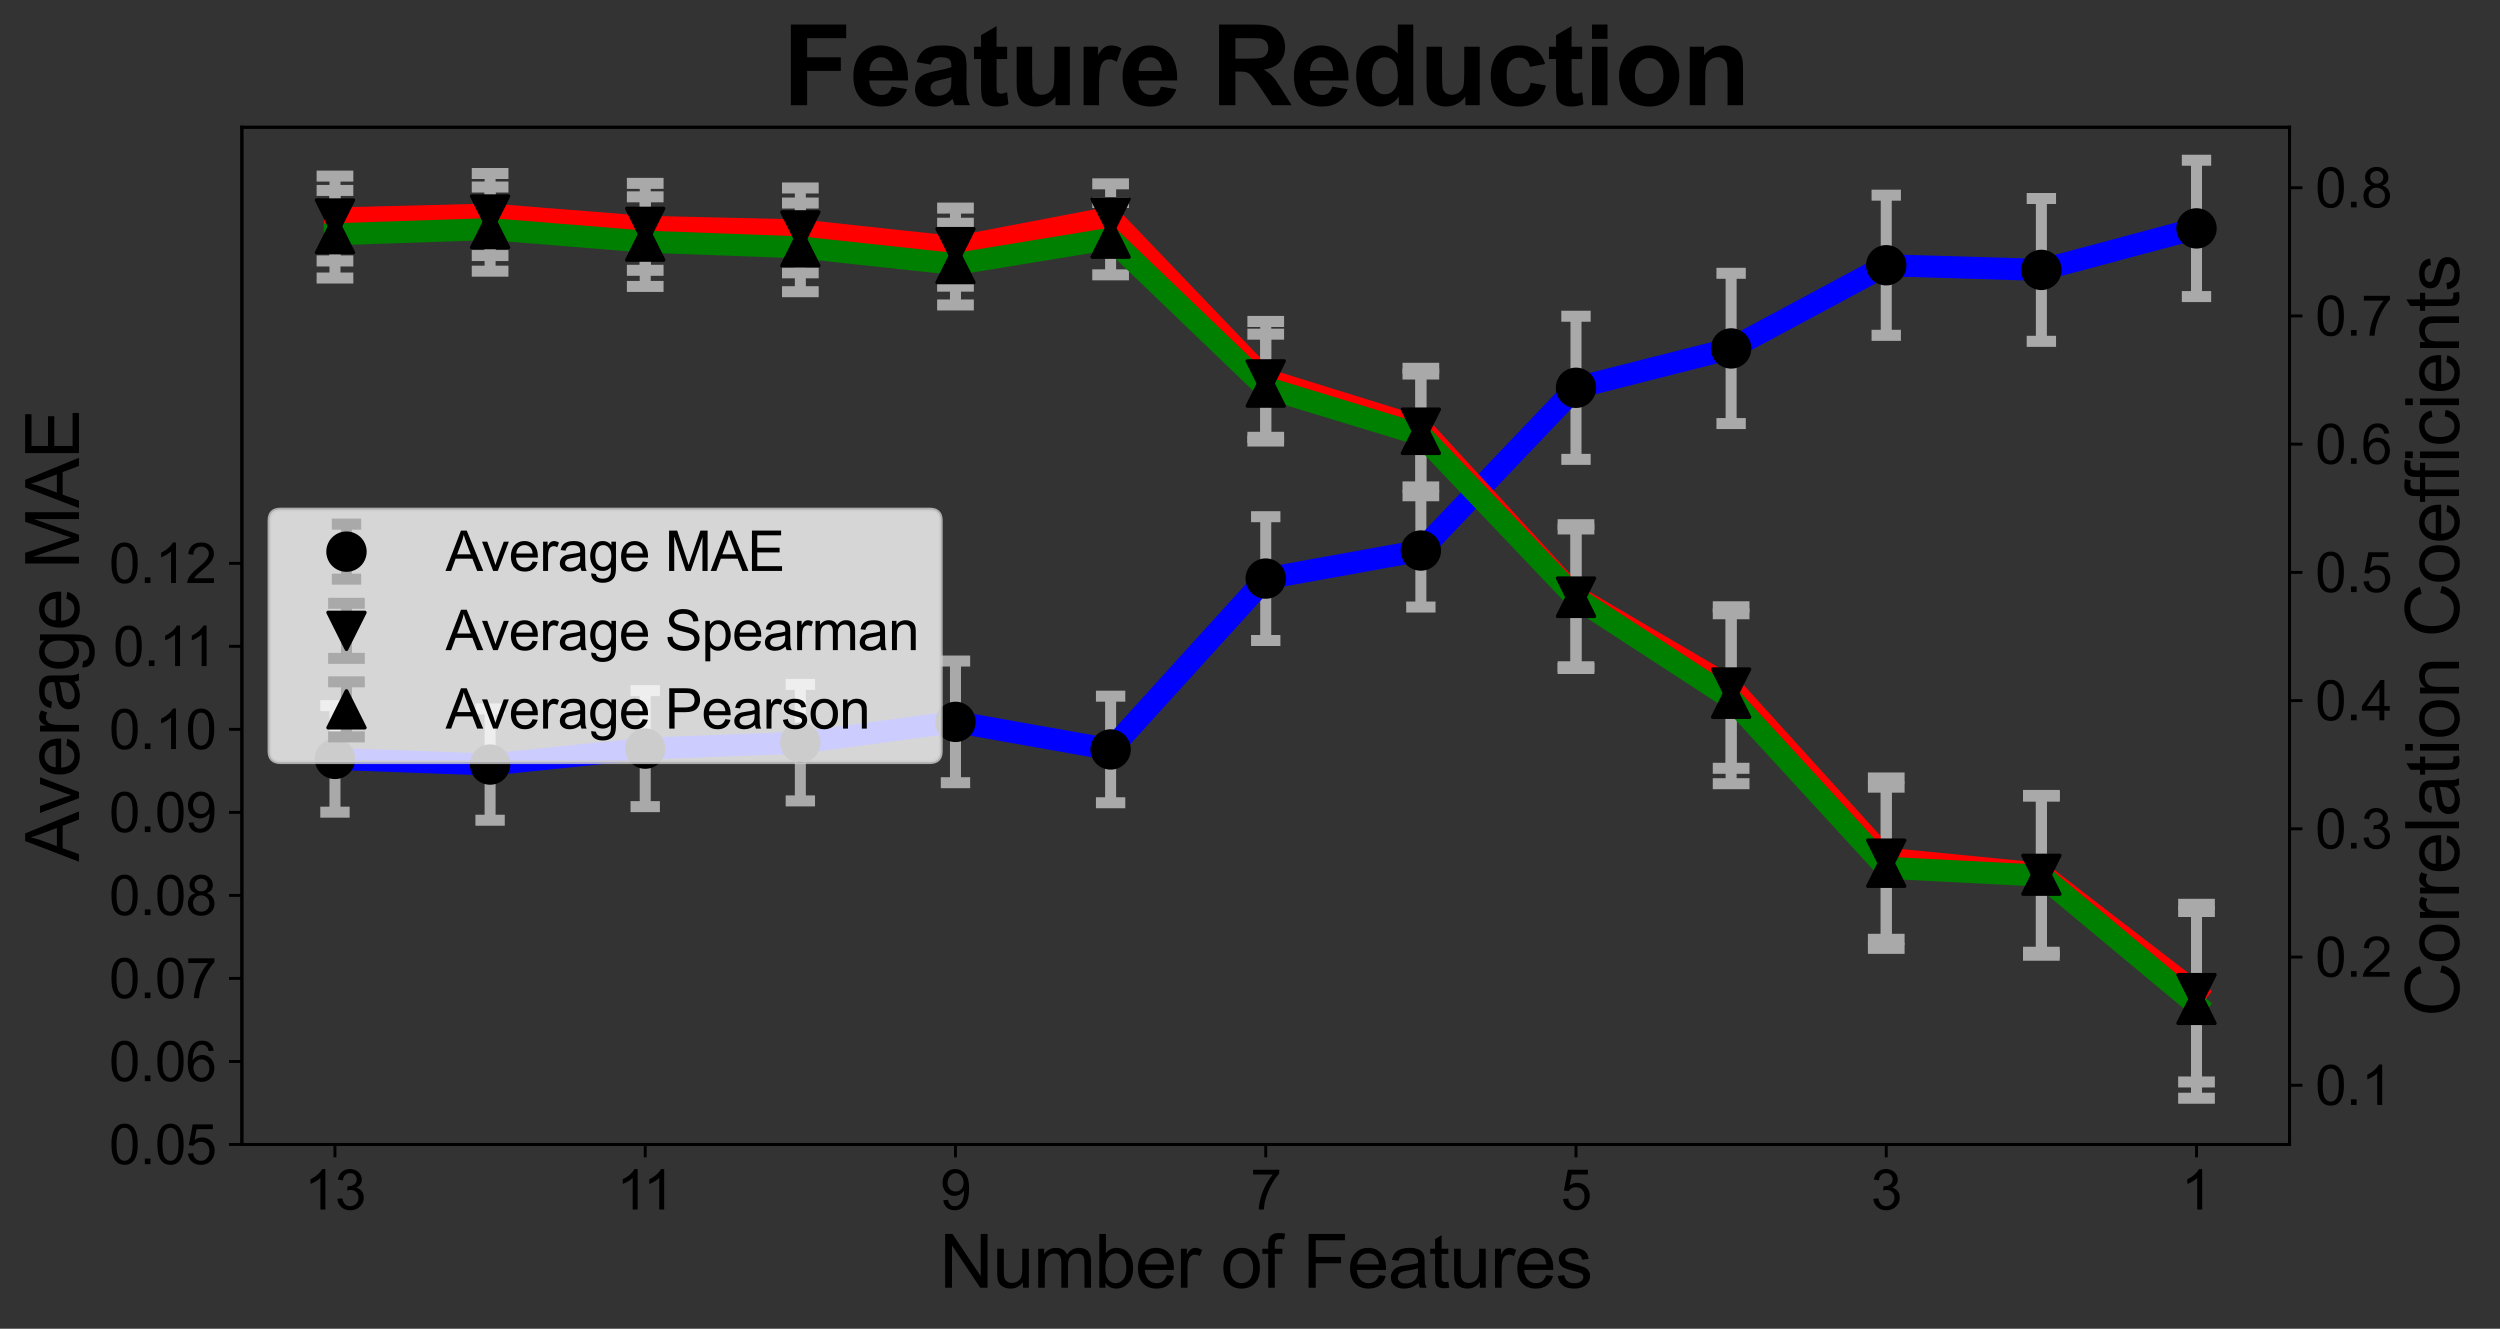 <?xml version="1.0" encoding="utf-8" standalone="no"?>
<!DOCTYPE svg PUBLIC "-//W3C//DTD SVG 1.1//EN"
  "http://www.w3.org/Graphics/SVG/1.1/DTD/svg11.dtd">
<svg xmlns:xlink="http://www.w3.org/1999/xlink" width="681.257pt" height="362.082pt" viewBox="0 0 681.257 362.082" xmlns="http://www.w3.org/2000/svg" version="1.1">
 <rect x="0" y="0" width="681.257" height="362.082" fill="#333333" stroke="none"/>
 <defs>
  <style type="text/css">*{stroke-linejoin: round; stroke-linecap: butt}</style>
 </defs>
 <g id="figure_1">
  <g id="patch_1">
   <path d="M 0 362.082 
L 681.257 362.082 
L 681.257 0 
L 0 0 
L 0 362.082 
z
" style="fill: none"/>
  </g>
  <g id="axes_1">
   <g id="patch_2">
    <path d="M 65.916 311.873 
L 623.916 311.873 
L 623.916 34.673 
L 65.916 34.673 
L 65.916 311.873 
z
" style="fill: none"/>
   </g>
   <g id="matplotlib.axis_1">
    <g id="xtick_1">
     <g id="line2d_1">
      <defs>
       <path id="m69e009d2f3" d="M 0 0 
L 0 3.5 
" style="stroke: #000000; stroke-width: 0.8"/>
      </defs>
      <g>
       <use xlink:href="#m69e009d2f3" x="598.553" y="311.873" style="stroke: #000000; stroke-width: 0.8"/>
      </g>
     </g>
     <g id="text_1">
      <!-- 1 -->
      <g transform="translate(594.382 329.61) scale(0.15 -0.15)">
       <defs>
        <path id="ArialMT-31" d="M 2384 0 
L 1822 0 
L 1822 3584 
Q 1619 3391 1289 3197 
Q 959 3003 697 2906 
L 697 3450 
Q 1169 3672 1522 3987 
Q 1875 4303 2022 4600 
L 2384 4600 
L 2384 0 
z
" transform="scale(0.016)"/>
       </defs>
       <use xlink:href="#ArialMT-31"/>
      </g>
     </g>
    </g>
    <g id="xtick_2">
     <g id="line2d_2">
      <g>
       <use xlink:href="#m69e009d2f3" x="514.007" y="311.873" style="stroke: #000000; stroke-width: 0.8"/>
      </g>
     </g>
     <g id="text_2">
      <!-- 3 -->
      <g transform="translate(509.837 329.61) scale(0.15 -0.15)">
       <defs>
        <path id="ArialMT-33" d="M 269 1209 
L 831 1284 
Q 928 806 1161 595 
Q 1394 384 1728 384 
Q 2125 384 2398 659 
Q 2672 934 2672 1341 
Q 2672 1728 2419 1979 
Q 2166 2231 1775 2231 
Q 1616 2231 1378 2169 
L 1441 2663 
Q 1497 2656 1531 2656 
Q 1891 2656 2178 2843 
Q 2466 3031 2466 3422 
Q 2466 3731 2256 3934 
Q 2047 4138 1716 4138 
Q 1388 4138 1169 3931 
Q 950 3725 888 3313 
L 325 3413 
Q 428 3978 793 4289 
Q 1159 4600 1703 4600 
Q 2078 4600 2393 4439 
Q 2709 4278 2876 4000 
Q 3044 3722 3044 3409 
Q 3044 3113 2884 2869 
Q 2725 2625 2413 2481 
Q 2819 2388 3044 2092 
Q 3269 1797 3269 1353 
Q 3269 753 2831 336 
Q 2394 -81 1725 -81 
Q 1122 -81 723 278 
Q 325 638 269 1209 
z
" transform="scale(0.016)"/>
       </defs>
       <use xlink:href="#ArialMT-33"/>
      </g>
     </g>
    </g>
    <g id="xtick_3">
     <g id="line2d_3">
      <g>
       <use xlink:href="#m69e009d2f3" x="429.462" y="311.873" style="stroke: #000000; stroke-width: 0.8"/>
      </g>
     </g>
     <g id="text_3">
      <!-- 5 -->
      <g transform="translate(425.291 329.61) scale(0.15 -0.15)">
       <defs>
        <path id="ArialMT-35" d="M 266 1200 
L 856 1250 
Q 922 819 1161 601 
Q 1400 384 1738 384 
Q 2144 384 2425 690 
Q 2706 997 2706 1503 
Q 2706 1984 2436 2262 
Q 2166 2541 1728 2541 
Q 1456 2541 1237 2417 
Q 1019 2294 894 2097 
L 366 2166 
L 809 4519 
L 3088 4519 
L 3088 3981 
L 1259 3981 
L 1013 2750 
Q 1425 3038 1878 3038 
Q 2478 3038 2890 2622 
Q 3303 2206 3303 1553 
Q 3303 931 2941 478 
Q 2500 -78 1738 -78 
Q 1113 -78 717 272 
Q 322 622 266 1200 
z
" transform="scale(0.016)"/>
       </defs>
       <use xlink:href="#ArialMT-35"/>
      </g>
     </g>
    </g>
    <g id="xtick_4">
     <g id="line2d_4">
      <g>
       <use xlink:href="#m69e009d2f3" x="344.916" y="311.873" style="stroke: #000000; stroke-width: 0.8"/>
      </g>
     </g>
     <g id="text_4">
      <!-- 7 -->
      <g transform="translate(340.746 329.61) scale(0.15 -0.15)">
       <defs>
        <path id="ArialMT-37" d="M 303 3981 
L 303 4522 
L 3269 4522 
L 3269 4084 
Q 2831 3619 2401 2847 
Q 1972 2075 1738 1259 
Q 1569 684 1522 0 
L 944 0 
Q 953 541 1156 1306 
Q 1359 2072 1739 2783 
Q 2119 3494 2547 3981 
L 303 3981 
z
" transform="scale(0.016)"/>
       </defs>
       <use xlink:href="#ArialMT-37"/>
      </g>
     </g>
    </g>
    <g id="xtick_5">
     <g id="line2d_5">
      <g>
       <use xlink:href="#m69e009d2f3" x="260.371" y="311.873" style="stroke: #000000; stroke-width: 0.8"/>
      </g>
     </g>
     <g id="text_5">
      <!-- 9 -->
      <g transform="translate(256.2 329.61) scale(0.15 -0.15)">
       <defs>
        <path id="ArialMT-39" d="M 350 1059 
L 891 1109 
Q 959 728 1153 556 
Q 1347 384 1650 384 
Q 1909 384 2104 503 
Q 2300 622 2425 820 
Q 2550 1019 2634 1356 
Q 2719 1694 2719 2044 
Q 2719 2081 2716 2156 
Q 2547 1888 2255 1720 
Q 1963 1553 1622 1553 
Q 1053 1553 659 1965 
Q 266 2378 266 3053 
Q 266 3750 677 4175 
Q 1088 4600 1706 4600 
Q 2153 4600 2523 4359 
Q 2894 4119 3086 3673 
Q 3278 3228 3278 2384 
Q 3278 1506 3087 986 
Q 2897 466 2520 194 
Q 2144 -78 1638 -78 
Q 1100 -78 759 220 
Q 419 519 350 1059 
z
M 2653 3081 
Q 2653 3566 2395 3850 
Q 2138 4134 1775 4134 
Q 1400 4134 1122 3828 
Q 844 3522 844 3034 
Q 844 2597 1108 2323 
Q 1372 2050 1759 2050 
Q 2150 2050 2401 2323 
Q 2653 2597 2653 3081 
z
" transform="scale(0.016)"/>
       </defs>
       <use xlink:href="#ArialMT-39"/>
      </g>
     </g>
    </g>
    <g id="xtick_6">
     <g id="line2d_6">
      <g>
       <use xlink:href="#m69e009d2f3" x="175.825" y="311.873" style="stroke: #000000; stroke-width: 0.8"/>
      </g>
     </g>
     <g id="text_6">
      <!-- 11 -->
      <g transform="translate(168.037 329.61) scale(0.15 -0.15)">
       <use xlink:href="#ArialMT-31"/>
       <use xlink:href="#ArialMT-31" x="48.24"/>
      </g>
     </g>
    </g>
    <g id="xtick_7">
     <g id="line2d_7">
      <g>
       <use xlink:href="#m69e009d2f3" x="91.28" y="311.873" style="stroke: #000000; stroke-width: 0.8"/>
      </g>
     </g>
     <g id="text_7">
      <!-- 13 -->
      <g transform="translate(82.939 329.61) scale(0.15 -0.15)">
       <use xlink:href="#ArialMT-31"/>
       <use xlink:href="#ArialMT-33" x="55.615"/>
      </g>
     </g>
    </g>
    <g id="text_8">
     <!-- Number of Features -->
     <g transform="translate(255.998 350.907) scale(0.2 -0.2)">
      <defs>
       <path id="ArialMT-4e" d="M 488 0 
L 488 4581 
L 1109 4581 
L 3516 984 
L 3516 4581 
L 4097 4581 
L 4097 0 
L 3475 0 
L 1069 3600 
L 1069 0 
L 488 0 
z
" transform="scale(0.016)"/>
       <path id="ArialMT-75" d="M 2597 0 
L 2597 488 
Q 2209 -75 1544 -75 
Q 1250 -75 995 37 
Q 741 150 617 320 
Q 494 491 444 738 
Q 409 903 409 1263 
L 409 3319 
L 972 3319 
L 972 1478 
Q 972 1038 1006 884 
Q 1059 663 1231 536 
Q 1403 409 1656 409 
Q 1909 409 2131 539 
Q 2353 669 2445 892 
Q 2538 1116 2538 1541 
L 2538 3319 
L 3100 3319 
L 3100 0 
L 2597 0 
z
" transform="scale(0.016)"/>
       <path id="ArialMT-6d" d="M 422 0 
L 422 3319 
L 925 3319 
L 925 2853 
Q 1081 3097 1340 3245 
Q 1600 3394 1931 3394 
Q 2300 3394 2536 3241 
Q 2772 3088 2869 2813 
Q 3263 3394 3894 3394 
Q 4388 3394 4653 3120 
Q 4919 2847 4919 2278 
L 4919 0 
L 4359 0 
L 4359 2091 
Q 4359 2428 4304 2576 
Q 4250 2725 4106 2815 
Q 3963 2906 3769 2906 
Q 3419 2906 3187 2673 
Q 2956 2441 2956 1928 
L 2956 0 
L 2394 0 
L 2394 2156 
Q 2394 2531 2256 2718 
Q 2119 2906 1806 2906 
Q 1569 2906 1367 2781 
Q 1166 2656 1075 2415 
Q 984 2175 984 1722 
L 984 0 
L 422 0 
z
" transform="scale(0.016)"/>
       <path id="ArialMT-62" d="M 941 0 
L 419 0 
L 419 4581 
L 981 4581 
L 981 2947 
Q 1338 3394 1891 3394 
Q 2197 3394 2470 3270 
Q 2744 3147 2920 2923 
Q 3097 2700 3197 2384 
Q 3297 2069 3297 1709 
Q 3297 856 2875 390 
Q 2453 -75 1863 -75 
Q 1275 -75 941 416 
L 941 0 
z
M 934 1684 
Q 934 1088 1097 822 
Q 1363 388 1816 388 
Q 2184 388 2453 708 
Q 2722 1028 2722 1663 
Q 2722 2313 2464 2622 
Q 2206 2931 1841 2931 
Q 1472 2931 1203 2611 
Q 934 2291 934 1684 
z
" transform="scale(0.016)"/>
       <path id="ArialMT-65" d="M 2694 1069 
L 3275 997 
Q 3138 488 2766 206 
Q 2394 -75 1816 -75 
Q 1088 -75 661 373 
Q 234 822 234 1631 
Q 234 2469 665 2931 
Q 1097 3394 1784 3394 
Q 2450 3394 2872 2941 
Q 3294 2488 3294 1666 
Q 3294 1616 3291 1516 
L 816 1516 
Q 847 969 1125 678 
Q 1403 388 1819 388 
Q 2128 388 2347 550 
Q 2566 713 2694 1069 
z
M 847 1978 
L 2700 1978 
Q 2663 2397 2488 2606 
Q 2219 2931 1791 2931 
Q 1403 2931 1139 2672 
Q 875 2413 847 1978 
z
" transform="scale(0.016)"/>
       <path id="ArialMT-72" d="M 416 0 
L 416 3319 
L 922 3319 
L 922 2816 
Q 1116 3169 1280 3281 
Q 1444 3394 1641 3394 
Q 1925 3394 2219 3213 
L 2025 2691 
Q 1819 2813 1613 2813 
Q 1428 2813 1281 2702 
Q 1134 2591 1072 2394 
Q 978 2094 978 1738 
L 978 0 
L 416 0 
z
" transform="scale(0.016)"/>
       <path id="ArialMT-20" transform="scale(0.016)"/>
       <path id="ArialMT-6f" d="M 213 1659 
Q 213 2581 725 3025 
Q 1153 3394 1769 3394 
Q 2453 3394 2887 2945 
Q 3322 2497 3322 1706 
Q 3322 1066 3130 698 
Q 2938 331 2570 128 
Q 2203 -75 1769 -75 
Q 1072 -75 642 372 
Q 213 819 213 1659 
z
M 791 1659 
Q 791 1022 1069 705 
Q 1347 388 1769 388 
Q 2188 388 2466 706 
Q 2744 1025 2744 1678 
Q 2744 2294 2464 2611 
Q 2184 2928 1769 2928 
Q 1347 2928 1069 2612 
Q 791 2297 791 1659 
z
" transform="scale(0.016)"/>
       <path id="ArialMT-66" d="M 556 0 
L 556 2881 
L 59 2881 
L 59 3319 
L 556 3319 
L 556 3672 
Q 556 4006 616 4169 
Q 697 4388 901 4523 
Q 1106 4659 1475 4659 
Q 1713 4659 2000 4603 
L 1916 4113 
Q 1741 4144 1584 4144 
Q 1328 4144 1222 4034 
Q 1116 3925 1116 3625 
L 1116 3319 
L 1763 3319 
L 1763 2881 
L 1116 2881 
L 1116 0 
L 556 0 
z
" transform="scale(0.016)"/>
       <path id="ArialMT-46" d="M 525 0 
L 525 4581 
L 3616 4581 
L 3616 4041 
L 1131 4041 
L 1131 2622 
L 3281 2622 
L 3281 2081 
L 1131 2081 
L 1131 0 
L 525 0 
z
" transform="scale(0.016)"/>
       <path id="ArialMT-61" d="M 2588 409 
Q 2275 144 1986 34 
Q 1697 -75 1366 -75 
Q 819 -75 525 192 
Q 231 459 231 875 
Q 231 1119 342 1320 
Q 453 1522 633 1644 
Q 813 1766 1038 1828 
Q 1203 1872 1538 1913 
Q 2219 1994 2541 2106 
Q 2544 2222 2544 2253 
Q 2544 2597 2384 2738 
Q 2169 2928 1744 2928 
Q 1347 2928 1158 2789 
Q 969 2650 878 2297 
L 328 2372 
Q 403 2725 575 2942 
Q 747 3159 1072 3276 
Q 1397 3394 1825 3394 
Q 2250 3394 2515 3294 
Q 2781 3194 2906 3042 
Q 3031 2891 3081 2659 
Q 3109 2516 3109 2141 
L 3109 1391 
Q 3109 606 3145 398 
Q 3181 191 3288 0 
L 2700 0 
Q 2613 175 2588 409 
z
M 2541 1666 
Q 2234 1541 1622 1453 
Q 1275 1403 1131 1340 
Q 988 1278 909 1158 
Q 831 1038 831 891 
Q 831 666 1001 516 
Q 1172 366 1500 366 
Q 1825 366 2078 508 
Q 2331 650 2450 897 
Q 2541 1088 2541 1459 
L 2541 1666 
z
" transform="scale(0.016)"/>
       <path id="ArialMT-74" d="M 1650 503 
L 1731 6 
Q 1494 -44 1306 -44 
Q 1000 -44 831 53 
Q 663 150 594 308 
Q 525 466 525 972 
L 525 2881 
L 113 2881 
L 113 3319 
L 525 3319 
L 525 4141 
L 1084 4478 
L 1084 3319 
L 1650 3319 
L 1650 2881 
L 1084 2881 
L 1084 941 
Q 1084 700 1114 631 
Q 1144 563 1211 522 
Q 1278 481 1403 481 
Q 1497 481 1650 503 
z
" transform="scale(0.016)"/>
       <path id="ArialMT-73" d="M 197 991 
L 753 1078 
Q 800 744 1014 566 
Q 1228 388 1613 388 
Q 2000 388 2187 545 
Q 2375 703 2375 916 
Q 2375 1106 2209 1216 
Q 2094 1291 1634 1406 
Q 1016 1563 777 1677 
Q 538 1791 414 1992 
Q 291 2194 291 2438 
Q 291 2659 392 2848 
Q 494 3038 669 3163 
Q 800 3259 1026 3326 
Q 1253 3394 1513 3394 
Q 1903 3394 2198 3281 
Q 2494 3169 2634 2976 
Q 2775 2784 2828 2463 
L 2278 2388 
Q 2241 2644 2061 2787 
Q 1881 2931 1553 2931 
Q 1166 2931 1000 2803 
Q 834 2675 834 2503 
Q 834 2394 903 2306 
Q 972 2216 1119 2156 
Q 1203 2125 1616 2013 
Q 2213 1853 2448 1751 
Q 2684 1650 2818 1456 
Q 2953 1263 2953 975 
Q 2953 694 2789 445 
Q 2625 197 2315 61 
Q 2006 -75 1616 -75 
Q 969 -75 630 194 
Q 291 463 197 991 
z
" transform="scale(0.016)"/>
      </defs>
      <use xlink:href="#ArialMT-4e"/>
      <use xlink:href="#ArialMT-75" x="72.217"/>
      <use xlink:href="#ArialMT-6d" x="127.832"/>
      <use xlink:href="#ArialMT-62" x="211.133"/>
      <use xlink:href="#ArialMT-65" x="266.748"/>
      <use xlink:href="#ArialMT-72" x="322.363"/>
      <use xlink:href="#ArialMT-20" x="355.664"/>
      <use xlink:href="#ArialMT-6f" x="383.447"/>
      <use xlink:href="#ArialMT-66" x="439.062"/>
      <use xlink:href="#ArialMT-20" x="466.846"/>
      <use xlink:href="#ArialMT-46" x="494.629"/>
      <use xlink:href="#ArialMT-65" x="555.713"/>
      <use xlink:href="#ArialMT-61" x="611.328"/>
      <use xlink:href="#ArialMT-74" x="666.943"/>
      <use xlink:href="#ArialMT-75" x="694.727"/>
      <use xlink:href="#ArialMT-72" x="750.342"/>
      <use xlink:href="#ArialMT-65" x="783.643"/>
      <use xlink:href="#ArialMT-73" x="839.258"/>
     </g>
    </g>
   </g>
   <g id="matplotlib.axis_2">
    <g id="ytick_1">
     <g id="line2d_8">
      <defs>
       <path id="m75bfd5bd37" d="M 0 0 
L -3.5 0 
" style="stroke: #000000; stroke-width: 0.8"/>
      </defs>
      <g>
       <use xlink:href="#m75bfd5bd37" x="65.916" y="311.873" style="stroke: #000000; stroke-width: 0.8"/>
      </g>
     </g>
     <g id="text_9">
      <!-- 0.05 -->
      <g transform="translate(29.725 317.242) scale(0.15 -0.15)">
       <defs>
        <path id="ArialMT-30" d="M 266 2259 
Q 266 3072 433 3567 
Q 600 4063 929 4331 
Q 1259 4600 1759 4600 
Q 2128 4600 2406 4451 
Q 2684 4303 2865 4023 
Q 3047 3744 3150 3342 
Q 3253 2941 3253 2259 
Q 3253 1453 3087 958 
Q 2922 463 2592 192 
Q 2263 -78 1759 -78 
Q 1097 -78 719 397 
Q 266 969 266 2259 
z
M 844 2259 
Q 844 1131 1108 757 
Q 1372 384 1759 384 
Q 2147 384 2411 759 
Q 2675 1134 2675 2259 
Q 2675 3391 2411 3762 
Q 2147 4134 1753 4134 
Q 1366 4134 1134 3806 
Q 844 3388 844 2259 
z
" transform="scale(0.016)"/>
        <path id="ArialMT-2e" d="M 581 0 
L 581 641 
L 1222 641 
L 1222 0 
L 581 0 
z
" transform="scale(0.016)"/>
       </defs>
       <use xlink:href="#ArialMT-30"/>
       <use xlink:href="#ArialMT-2e" x="55.615"/>
       <use xlink:href="#ArialMT-30" x="83.398"/>
       <use xlink:href="#ArialMT-35" x="139.014"/>
      </g>
     </g>
    </g>
    <g id="ytick_2">
     <g id="line2d_9">
      <g>
       <use xlink:href="#m75bfd5bd37" x="65.916" y="289.249" style="stroke: #000000; stroke-width: 0.8"/>
      </g>
     </g>
     <g id="text_10">
      <!-- 0.06 -->
      <g transform="translate(29.725 294.618) scale(0.15 -0.15)">
       <defs>
        <path id="ArialMT-36" d="M 3184 3459 
L 2625 3416 
Q 2550 3747 2413 3897 
Q 2184 4138 1850 4138 
Q 1581 4138 1378 3988 
Q 1113 3794 959 3422 
Q 806 3050 800 2363 
Q 1003 2672 1297 2822 
Q 1591 2972 1913 2972 
Q 2475 2972 2870 2558 
Q 3266 2144 3266 1488 
Q 3266 1056 3080 686 
Q 2894 316 2569 119 
Q 2244 -78 1831 -78 
Q 1128 -78 684 439 
Q 241 956 241 2144 
Q 241 3472 731 4075 
Q 1159 4600 1884 4600 
Q 2425 4600 2770 4297 
Q 3116 3994 3184 3459 
z
M 888 1484 
Q 888 1194 1011 928 
Q 1134 663 1356 523 
Q 1578 384 1822 384 
Q 2178 384 2434 671 
Q 2691 959 2691 1453 
Q 2691 1928 2437 2201 
Q 2184 2475 1800 2475 
Q 1419 2475 1153 2201 
Q 888 1928 888 1484 
z
" transform="scale(0.016)"/>
       </defs>
       <use xlink:href="#ArialMT-30"/>
       <use xlink:href="#ArialMT-2e" x="55.615"/>
       <use xlink:href="#ArialMT-30" x="83.398"/>
       <use xlink:href="#ArialMT-36" x="139.014"/>
      </g>
     </g>
    </g>
    <g id="ytick_3">
     <g id="line2d_10">
      <g>
       <use xlink:href="#m75bfd5bd37" x="65.916" y="266.625" style="stroke: #000000; stroke-width: 0.8"/>
      </g>
     </g>
     <g id="text_11">
      <!-- 0.07 -->
      <g transform="translate(29.725 271.993) scale(0.15 -0.15)">
       <use xlink:href="#ArialMT-30"/>
       <use xlink:href="#ArialMT-2e" x="55.615"/>
       <use xlink:href="#ArialMT-30" x="83.398"/>
       <use xlink:href="#ArialMT-37" x="139.014"/>
      </g>
     </g>
    </g>
    <g id="ytick_4">
     <g id="line2d_11">
      <g>
       <use xlink:href="#m75bfd5bd37" x="65.916" y="244.001" style="stroke: #000000; stroke-width: 0.8"/>
      </g>
     </g>
     <g id="text_12">
      <!-- 0.08 -->
      <g transform="translate(29.725 249.369) scale(0.15 -0.15)">
       <defs>
        <path id="ArialMT-38" d="M 1131 2484 
Q 781 2613 612 2850 
Q 444 3088 444 3419 
Q 444 3919 803 4259 
Q 1163 4600 1759 4600 
Q 2359 4600 2725 4251 
Q 3091 3903 3091 3403 
Q 3091 3084 2923 2848 
Q 2756 2613 2416 2484 
Q 2838 2347 3058 2040 
Q 3278 1734 3278 1309 
Q 3278 722 2862 322 
Q 2447 -78 1769 -78 
Q 1091 -78 675 323 
Q 259 725 259 1325 
Q 259 1772 486 2073 
Q 713 2375 1131 2484 
z
M 1019 3438 
Q 1019 3113 1228 2906 
Q 1438 2700 1772 2700 
Q 2097 2700 2305 2904 
Q 2513 3109 2513 3406 
Q 2513 3716 2298 3927 
Q 2084 4138 1766 4138 
Q 1444 4138 1231 3931 
Q 1019 3725 1019 3438 
z
M 838 1322 
Q 838 1081 952 856 
Q 1066 631 1291 507 
Q 1516 384 1775 384 
Q 2178 384 2440 643 
Q 2703 903 2703 1303 
Q 2703 1709 2433 1975 
Q 2163 2241 1756 2241 
Q 1359 2241 1098 1978 
Q 838 1716 838 1322 
z
" transform="scale(0.016)"/>
       </defs>
       <use xlink:href="#ArialMT-30"/>
       <use xlink:href="#ArialMT-2e" x="55.615"/>
       <use xlink:href="#ArialMT-30" x="83.398"/>
       <use xlink:href="#ArialMT-38" x="139.014"/>
      </g>
     </g>
    </g>
    <g id="ytick_5">
     <g id="line2d_12">
      <g>
       <use xlink:href="#m75bfd5bd37" x="65.916" y="221.376" style="stroke: #000000; stroke-width: 0.8"/>
      </g>
     </g>
     <g id="text_13">
      <!-- 0.09 -->
      <g transform="translate(29.725 226.745) scale(0.15 -0.15)">
       <use xlink:href="#ArialMT-30"/>
       <use xlink:href="#ArialMT-2e" x="55.615"/>
       <use xlink:href="#ArialMT-30" x="83.398"/>
       <use xlink:href="#ArialMT-39" x="139.014"/>
      </g>
     </g>
    </g>
    <g id="ytick_6">
     <g id="line2d_13">
      <g>
       <use xlink:href="#m75bfd5bd37" x="65.916" y="198.752" style="stroke: #000000; stroke-width: 0.8"/>
      </g>
     </g>
     <g id="text_14">
      <!-- 0.10 -->
      <g transform="translate(29.725 204.121) scale(0.15 -0.15)">
       <use xlink:href="#ArialMT-30"/>
       <use xlink:href="#ArialMT-2e" x="55.615"/>
       <use xlink:href="#ArialMT-31" x="83.398"/>
       <use xlink:href="#ArialMT-30" x="139.014"/>
      </g>
     </g>
    </g>
    <g id="ytick_7">
     <g id="line2d_14">
      <g>
       <use xlink:href="#m75bfd5bd37" x="65.916" y="176.128" style="stroke: #000000; stroke-width: 0.8"/>
      </g>
     </g>
     <g id="text_15">
      <!-- 0.11 -->
      <g transform="translate(30.831 181.496) scale(0.15 -0.15)">
       <use xlink:href="#ArialMT-30"/>
       <use xlink:href="#ArialMT-2e" x="55.615"/>
       <use xlink:href="#ArialMT-31" x="83.398"/>
       <use xlink:href="#ArialMT-31" x="131.639"/>
      </g>
     </g>
    </g>
    <g id="ytick_8">
     <g id="line2d_15">
      <g>
       <use xlink:href="#m75bfd5bd37" x="65.916" y="153.504" style="stroke: #000000; stroke-width: 0.8"/>
      </g>
     </g>
     <g id="text_16">
      <!-- 0.12 -->
      <g transform="translate(29.725 158.872) scale(0.15 -0.15)">
       <defs>
        <path id="ArialMT-32" d="M 3222 541 
L 3222 0 
L 194 0 
Q 188 203 259 391 
Q 375 700 629 1000 
Q 884 1300 1366 1694 
Q 2113 2306 2375 2664 
Q 2638 3022 2638 3341 
Q 2638 3675 2398 3904 
Q 2159 4134 1775 4134 
Q 1369 4134 1125 3890 
Q 881 3647 878 3216 
L 300 3275 
Q 359 3922 746 4261 
Q 1134 4600 1788 4600 
Q 2447 4600 2831 4234 
Q 3216 3869 3216 3328 
Q 3216 3053 3103 2787 
Q 2991 2522 2730 2228 
Q 2469 1934 1863 1422 
Q 1356 997 1212 845 
Q 1069 694 975 541 
L 3222 541 
z
" transform="scale(0.016)"/>
       </defs>
       <use xlink:href="#ArialMT-30"/>
       <use xlink:href="#ArialMT-2e" x="55.615"/>
       <use xlink:href="#ArialMT-31" x="83.398"/>
       <use xlink:href="#ArialMT-32" x="139.014"/>
      </g>
     </g>
    </g>
    <g id="text_17">
     <!-- Average MAE -->
     <g transform="translate(21.516 234.791) rotate(-90) scale(0.2 -0.2)">
      <defs>
       <path id="ArialMT-41" d="M -9 0 
L 1750 4581 
L 2403 4581 
L 4278 0 
L 3588 0 
L 3053 1388 
L 1138 1388 
L 634 0 
L -9 0 
z
M 1313 1881 
L 2866 1881 
L 2388 3150 
Q 2169 3728 2063 4100 
Q 1975 3659 1816 3225 
L 1313 1881 
z
" transform="scale(0.016)"/>
       <path id="ArialMT-76" d="M 1344 0 
L 81 3319 
L 675 3319 
L 1388 1331 
Q 1503 1009 1600 663 
Q 1675 925 1809 1294 
L 2547 3319 
L 3125 3319 
L 1869 0 
L 1344 0 
z
" transform="scale(0.016)"/>
       <path id="ArialMT-67" d="M 319 -275 
L 866 -356 
Q 900 -609 1056 -725 
Q 1266 -881 1628 -881 
Q 2019 -881 2231 -725 
Q 2444 -569 2519 -288 
Q 2563 -116 2559 434 
Q 2191 0 1641 0 
Q 956 0 581 494 
Q 206 988 206 1678 
Q 206 2153 378 2554 
Q 550 2956 876 3175 
Q 1203 3394 1644 3394 
Q 2231 3394 2613 2919 
L 2613 3319 
L 3131 3319 
L 3131 450 
Q 3131 -325 2973 -648 
Q 2816 -972 2473 -1159 
Q 2131 -1347 1631 -1347 
Q 1038 -1347 672 -1080 
Q 306 -813 319 -275 
z
M 784 1719 
Q 784 1066 1043 766 
Q 1303 466 1694 466 
Q 2081 466 2343 764 
Q 2606 1063 2606 1700 
Q 2606 2309 2336 2618 
Q 2066 2928 1684 2928 
Q 1309 2928 1046 2623 
Q 784 2319 784 1719 
z
" transform="scale(0.016)"/>
       <path id="ArialMT-4d" d="M 475 0 
L 475 4581 
L 1388 4581 
L 2472 1338 
Q 2622 884 2691 659 
Q 2769 909 2934 1394 
L 4031 4581 
L 4847 4581 
L 4847 0 
L 4263 0 
L 4263 3834 
L 2931 0 
L 2384 0 
L 1059 3900 
L 1059 0 
L 475 0 
z
" transform="scale(0.016)"/>
       <path id="ArialMT-45" d="M 506 0 
L 506 4581 
L 3819 4581 
L 3819 4041 
L 1113 4041 
L 1113 2638 
L 3647 2638 
L 3647 2100 
L 1113 2100 
L 1113 541 
L 3925 541 
L 3925 0 
L 506 0 
z
" transform="scale(0.016)"/>
      </defs>
      <use xlink:href="#ArialMT-41"/>
      <use xlink:href="#ArialMT-76" x="64.949"/>
      <use xlink:href="#ArialMT-65" x="114.949"/>
      <use xlink:href="#ArialMT-72" x="170.564"/>
      <use xlink:href="#ArialMT-61" x="203.865"/>
      <use xlink:href="#ArialMT-67" x="259.48"/>
      <use xlink:href="#ArialMT-65" x="315.096"/>
      <use xlink:href="#ArialMT-20" x="370.711"/>
      <use xlink:href="#ArialMT-4d" x="398.494"/>
      <use xlink:href="#ArialMT-41" x="481.795"/>
      <use xlink:href="#ArialMT-45" x="548.494"/>
     </g>
    </g>
   </g>
   <g id="LineCollection_1">
    <path d="M 91.28 221.322 
L 91.28 192.291 
" clip-path="url(#p82c0d893c6)" style="fill: none; stroke: #a9a9a9; stroke-width: 3"/>
    <path d="M 133.553 223.512 
L 133.553 193.178 
" clip-path="url(#p82c0d893c6)" style="fill: none; stroke: #a9a9a9; stroke-width: 3"/>
    <path d="M 175.825 219.802 
L 175.825 188.2 
" clip-path="url(#p82c0d893c6)" style="fill: none; stroke: #a9a9a9; stroke-width: 3"/>
    <path d="M 218.098 218.241 
L 218.098 186.503 
" clip-path="url(#p82c0d893c6)" style="fill: none; stroke: #a9a9a9; stroke-width: 3"/>
    <path d="M 260.371 213.294 
L 260.371 180.138 
" clip-path="url(#p82c0d893c6)" style="fill: none; stroke: #a9a9a9; stroke-width: 3"/>
    <path d="M 302.644 218.75 
L 302.644 189.705 
" clip-path="url(#p82c0d893c6)" style="fill: none; stroke: #a9a9a9; stroke-width: 3"/>
    <path d="M 344.916 174.539 
L 344.916 140.795 
" clip-path="url(#p82c0d893c6)" style="fill: none; stroke: #a9a9a9; stroke-width: 3"/>
    <path d="M 387.189 165.425 
L 387.189 134.614 
" clip-path="url(#p82c0d893c6)" style="fill: none; stroke: #a9a9a9; stroke-width: 3"/>
    <path d="M 429.462 125.186 
L 429.462 86.167 
" clip-path="url(#p82c0d893c6)" style="fill: none; stroke: #a9a9a9; stroke-width: 3"/>
    <path d="M 471.735 115.428 
L 471.735 74.477 
" clip-path="url(#p82c0d893c6)" style="fill: none; stroke: #a9a9a9; stroke-width: 3"/>
    <path d="M 514.007 91.38 
L 514.007 53.186 
" clip-path="url(#p82c0d893c6)" style="fill: none; stroke: #a9a9a9; stroke-width: 3"/>
    <path d="M 556.28 93.015 
L 556.28 54.084 
" clip-path="url(#p82c0d893c6)" style="fill: none; stroke: #a9a9a9; stroke-width: 3"/>
    <path d="M 598.553 80.809 
L 598.553 43.666 
" clip-path="url(#p82c0d893c6)" style="fill: none; stroke: #a9a9a9; stroke-width: 3"/>
   </g>
   <g id="line2d_16">
    <defs>
     <path id="madc63fd79a" d="M 4 0 
L -4 -0 
" style="stroke: #a9a9a9; stroke-width: 3"/>
    </defs>
    <g clip-path="url(#p82c0d893c6)">
     <use xlink:href="#madc63fd79a" x="91.28" y="221.322" style="fill: #a9a9a9; stroke: #a9a9a9; stroke-width: 3"/>
     <use xlink:href="#madc63fd79a" x="133.553" y="223.512" style="fill: #a9a9a9; stroke: #a9a9a9; stroke-width: 3"/>
     <use xlink:href="#madc63fd79a" x="175.825" y="219.802" style="fill: #a9a9a9; stroke: #a9a9a9; stroke-width: 3"/>
     <use xlink:href="#madc63fd79a" x="218.098" y="218.241" style="fill: #a9a9a9; stroke: #a9a9a9; stroke-width: 3"/>
     <use xlink:href="#madc63fd79a" x="260.371" y="213.294" style="fill: #a9a9a9; stroke: #a9a9a9; stroke-width: 3"/>
     <use xlink:href="#madc63fd79a" x="302.644" y="218.75" style="fill: #a9a9a9; stroke: #a9a9a9; stroke-width: 3"/>
     <use xlink:href="#madc63fd79a" x="344.916" y="174.539" style="fill: #a9a9a9; stroke: #a9a9a9; stroke-width: 3"/>
     <use xlink:href="#madc63fd79a" x="387.189" y="165.425" style="fill: #a9a9a9; stroke: #a9a9a9; stroke-width: 3"/>
     <use xlink:href="#madc63fd79a" x="429.462" y="125.186" style="fill: #a9a9a9; stroke: #a9a9a9; stroke-width: 3"/>
     <use xlink:href="#madc63fd79a" x="471.735" y="115.428" style="fill: #a9a9a9; stroke: #a9a9a9; stroke-width: 3"/>
     <use xlink:href="#madc63fd79a" x="514.007" y="91.38" style="fill: #a9a9a9; stroke: #a9a9a9; stroke-width: 3"/>
     <use xlink:href="#madc63fd79a" x="556.28" y="93.015" style="fill: #a9a9a9; stroke: #a9a9a9; stroke-width: 3"/>
     <use xlink:href="#madc63fd79a" x="598.553" y="80.809" style="fill: #a9a9a9; stroke: #a9a9a9; stroke-width: 3"/>
    </g>
   </g>
   <g id="line2d_17">
    <g clip-path="url(#p82c0d893c6)">
     <use xlink:href="#madc63fd79a" x="91.28" y="192.291" style="fill: #a9a9a9; stroke: #a9a9a9; stroke-width: 3"/>
     <use xlink:href="#madc63fd79a" x="133.553" y="193.178" style="fill: #a9a9a9; stroke: #a9a9a9; stroke-width: 3"/>
     <use xlink:href="#madc63fd79a" x="175.825" y="188.2" style="fill: #a9a9a9; stroke: #a9a9a9; stroke-width: 3"/>
     <use xlink:href="#madc63fd79a" x="218.098" y="186.503" style="fill: #a9a9a9; stroke: #a9a9a9; stroke-width: 3"/>
     <use xlink:href="#madc63fd79a" x="260.371" y="180.138" style="fill: #a9a9a9; stroke: #a9a9a9; stroke-width: 3"/>
     <use xlink:href="#madc63fd79a" x="302.644" y="189.705" style="fill: #a9a9a9; stroke: #a9a9a9; stroke-width: 3"/>
     <use xlink:href="#madc63fd79a" x="344.916" y="140.795" style="fill: #a9a9a9; stroke: #a9a9a9; stroke-width: 3"/>
     <use xlink:href="#madc63fd79a" x="387.189" y="134.614" style="fill: #a9a9a9; stroke: #a9a9a9; stroke-width: 3"/>
     <use xlink:href="#madc63fd79a" x="429.462" y="86.167" style="fill: #a9a9a9; stroke: #a9a9a9; stroke-width: 3"/>
     <use xlink:href="#madc63fd79a" x="471.735" y="74.477" style="fill: #a9a9a9; stroke: #a9a9a9; stroke-width: 3"/>
     <use xlink:href="#madc63fd79a" x="514.007" y="53.186" style="fill: #a9a9a9; stroke: #a9a9a9; stroke-width: 3"/>
     <use xlink:href="#madc63fd79a" x="556.28" y="54.084" style="fill: #a9a9a9; stroke: #a9a9a9; stroke-width: 3"/>
     <use xlink:href="#madc63fd79a" x="598.553" y="43.666" style="fill: #a9a9a9; stroke: #a9a9a9; stroke-width: 3"/>
    </g>
   </g>
   <g id="line2d_18">
    <path d="M 91.28 206.806 
L 133.553 208.345 
L 175.825 204.001 
L 218.098 202.372 
L 260.371 196.716 
L 302.644 204.227 
L 344.916 157.667 
L 387.189 150.02 
L 429.462 105.676 
L 471.735 94.952 
L 514.007 72.283 
L 556.28 73.55 
L 598.553 62.238 
" clip-path="url(#p82c0d893c6)" style="fill: none; stroke: #0000ff; stroke-width: 6; stroke-linecap: square"/>
   </g>
   <g id="line2d_19">
    <defs>
     <path id="m0c260a2847" d="M 0 5 
C 1.326 5 2.598 4.473 3.536 3.536 
C 4.473 2.598 5 1.326 5 0 
C 5 -1.326 4.473 -2.598 3.536 -3.536 
C 2.598 -4.473 1.326 -5 0 -5 
C -1.326 -5 -2.598 -4.473 -3.536 -3.536 
C -4.473 -2.598 -5 -1.326 -5 0 
C -5 1.326 -4.473 2.598 -3.536 3.536 
C -2.598 4.473 -1.326 5 0 5 
z
" style="stroke: #000000"/>
    </defs>
    <g clip-path="url(#p82c0d893c6)">
     <use xlink:href="#m0c260a2847" x="91.28" y="206.806" style="stroke: #000000"/>
     <use xlink:href="#m0c260a2847" x="133.553" y="208.345" style="stroke: #000000"/>
     <use xlink:href="#m0c260a2847" x="175.825" y="204.001" style="stroke: #000000"/>
     <use xlink:href="#m0c260a2847" x="218.098" y="202.372" style="stroke: #000000"/>
     <use xlink:href="#m0c260a2847" x="260.371" y="196.716" style="stroke: #000000"/>
     <use xlink:href="#m0c260a2847" x="302.644" y="204.227" style="stroke: #000000"/>
     <use xlink:href="#m0c260a2847" x="344.916" y="157.667" style="stroke: #000000"/>
     <use xlink:href="#m0c260a2847" x="387.189" y="150.02" style="stroke: #000000"/>
     <use xlink:href="#m0c260a2847" x="429.462" y="105.676" style="stroke: #000000"/>
     <use xlink:href="#m0c260a2847" x="471.735" y="94.952" style="stroke: #000000"/>
     <use xlink:href="#m0c260a2847" x="514.007" y="72.283" style="stroke: #000000"/>
     <use xlink:href="#m0c260a2847" x="556.28" y="73.55" style="stroke: #000000"/>
     <use xlink:href="#m0c260a2847" x="598.553" y="62.238" style="stroke: #000000"/>
    </g>
   </g>
   <g id="patch_3">
    <path d="M 65.916 311.873 
L 65.916 34.673 
" style="fill: none; stroke: #000000; stroke-width: 0.8; stroke-linejoin: miter; stroke-linecap: square"/>
   </g>
   <g id="patch_4">
    <path d="M 623.916 311.873 
L 623.916 34.673 
" style="fill: none; stroke: #000000; stroke-width: 0.8; stroke-linejoin: miter; stroke-linecap: square"/>
   </g>
   <g id="patch_5">
    <path d="M 65.916 311.873 
L 623.916 311.873 
" style="fill: none; stroke: #000000; stroke-width: 0.8; stroke-linejoin: miter; stroke-linecap: square"/>
   </g>
   <g id="patch_6">
    <path d="M 65.916 34.673 
L 623.916 34.673 
" style="fill: none; stroke: #000000; stroke-width: 0.8; stroke-linejoin: miter; stroke-linecap: square"/>
   </g>
   <g id="text_18">
    <!-- Feature Reduction -->
    <g transform="translate(213.245 28.673) scale(0.3 -0.3)">
     <defs>
      <path id="Arial-BoldMT-46" d="M 472 0 
L 472 4581 
L 3613 4581 
L 3613 3806 
L 1397 3806 
L 1397 2722 
L 3309 2722 
L 3309 1947 
L 1397 1947 
L 1397 0 
L 472 0 
z
" transform="scale(0.016)"/>
      <path id="Arial-BoldMT-65" d="M 2381 1056 
L 3256 909 
Q 3088 428 2723 176 
Q 2359 -75 1813 -75 
Q 947 -75 531 491 
Q 203 944 203 1634 
Q 203 2459 634 2926 
Q 1066 3394 1725 3394 
Q 2466 3394 2894 2905 
Q 3322 2416 3303 1406 
L 1103 1406 
Q 1113 1016 1316 798 
Q 1519 581 1822 581 
Q 2028 581 2168 693 
Q 2309 806 2381 1056 
z
M 2431 1944 
Q 2422 2325 2234 2523 
Q 2047 2722 1778 2722 
Q 1491 2722 1303 2513 
Q 1116 2303 1119 1944 
L 2431 1944 
z
" transform="scale(0.016)"/>
      <path id="Arial-BoldMT-61" d="M 1116 2306 
L 319 2450 
Q 453 2931 781 3162 
Q 1109 3394 1756 3394 
Q 2344 3394 2631 3255 
Q 2919 3116 3036 2902 
Q 3153 2688 3153 2116 
L 3144 1091 
Q 3144 653 3186 445 
Q 3228 238 3344 0 
L 2475 0 
Q 2441 88 2391 259 
Q 2369 338 2359 363 
Q 2134 144 1878 34 
Q 1622 -75 1331 -75 
Q 819 -75 523 203 
Q 228 481 228 906 
Q 228 1188 362 1408 
Q 497 1628 739 1745 
Q 981 1863 1438 1950 
Q 2053 2066 2291 2166 
L 2291 2253 
Q 2291 2506 2166 2614 
Q 2041 2722 1694 2722 
Q 1459 2722 1328 2630 
Q 1197 2538 1116 2306 
z
M 2291 1594 
Q 2122 1538 1756 1459 
Q 1391 1381 1278 1306 
Q 1106 1184 1106 997 
Q 1106 813 1243 678 
Q 1381 544 1594 544 
Q 1831 544 2047 700 
Q 2206 819 2256 991 
Q 2291 1103 2291 1419 
L 2291 1594 
z
" transform="scale(0.016)"/>
      <path id="Arial-BoldMT-74" d="M 1981 3319 
L 1981 2619 
L 1381 2619 
L 1381 1281 
Q 1381 875 1398 808 
Q 1416 741 1477 697 
Q 1538 653 1625 653 
Q 1747 653 1978 738 
L 2053 56 
Q 1747 -75 1359 -75 
Q 1122 -75 931 4 
Q 741 84 652 211 
Q 563 338 528 553 
Q 500 706 500 1172 
L 500 2619 
L 97 2619 
L 97 3319 
L 500 3319 
L 500 3978 
L 1381 4491 
L 1381 3319 
L 1981 3319 
z
" transform="scale(0.016)"/>
      <path id="Arial-BoldMT-75" d="M 2644 0 
L 2644 497 
Q 2463 231 2167 78 
Q 1872 -75 1544 -75 
Q 1209 -75 943 72 
Q 678 219 559 484 
Q 441 750 441 1219 
L 441 3319 
L 1319 3319 
L 1319 1794 
Q 1319 1094 1367 936 
Q 1416 778 1544 686 
Q 1672 594 1869 594 
Q 2094 594 2272 717 
Q 2450 841 2515 1023 
Q 2581 1206 2581 1919 
L 2581 3319 
L 3459 3319 
L 3459 0 
L 2644 0 
z
" transform="scale(0.016)"/>
      <path id="Arial-BoldMT-72" d="M 1300 0 
L 422 0 
L 422 3319 
L 1238 3319 
L 1238 2847 
Q 1447 3181 1614 3287 
Q 1781 3394 1994 3394 
Q 2294 3394 2572 3228 
L 2300 2463 
Q 2078 2606 1888 2606 
Q 1703 2606 1575 2504 
Q 1447 2403 1373 2137 
Q 1300 1872 1300 1025 
L 1300 0 
z
" transform="scale(0.016)"/>
      <path id="Arial-BoldMT-20" transform="scale(0.016)"/>
      <path id="Arial-BoldMT-52" d="M 469 0 
L 469 4581 
L 2416 4581 
Q 3150 4581 3483 4457 
Q 3816 4334 4016 4018 
Q 4216 3703 4216 3297 
Q 4216 2781 3912 2445 
Q 3609 2109 3006 2022 
Q 3306 1847 3501 1637 
Q 3697 1428 4028 894 
L 4588 0 
L 3481 0 
L 2813 997 
Q 2456 1531 2325 1670 
Q 2194 1809 2047 1861 
Q 1900 1913 1581 1913 
L 1394 1913 
L 1394 0 
L 469 0 
z
M 1394 2644 
L 2078 2644 
Q 2744 2644 2909 2700 
Q 3075 2756 3169 2893 
Q 3263 3031 3263 3238 
Q 3263 3469 3139 3611 
Q 3016 3753 2791 3791 
Q 2678 3806 2116 3806 
L 1394 3806 
L 1394 2644 
z
" transform="scale(0.016)"/>
      <path id="Arial-BoldMT-64" d="M 3503 0 
L 2688 0 
L 2688 488 
Q 2484 203 2207 64 
Q 1931 -75 1650 -75 
Q 1078 -75 670 386 
Q 263 847 263 1672 
Q 263 2516 659 2955 
Q 1056 3394 1663 3394 
Q 2219 3394 2625 2931 
L 2625 4581 
L 3503 4581 
L 3503 0 
z
M 1159 1731 
Q 1159 1200 1306 963 
Q 1519 619 1900 619 
Q 2203 619 2415 876 
Q 2628 1134 2628 1647 
Q 2628 2219 2422 2470 
Q 2216 2722 1894 2722 
Q 1581 2722 1370 2473 
Q 1159 2225 1159 1731 
z
" transform="scale(0.016)"/>
      <path id="Arial-BoldMT-63" d="M 3353 2338 
L 2488 2181 
Q 2444 2441 2289 2572 
Q 2134 2703 1888 2703 
Q 1559 2703 1364 2476 
Q 1169 2250 1169 1719 
Q 1169 1128 1367 884 
Q 1566 641 1900 641 
Q 2150 641 2309 783 
Q 2469 925 2534 1272 
L 3397 1125 
Q 3263 531 2881 228 
Q 2500 -75 1859 -75 
Q 1131 -75 698 384 
Q 266 844 266 1656 
Q 266 2478 700 2936 
Q 1134 3394 1875 3394 
Q 2481 3394 2839 3133 
Q 3197 2872 3353 2338 
z
" transform="scale(0.016)"/>
      <path id="Arial-BoldMT-69" d="M 459 3769 
L 459 4581 
L 1338 4581 
L 1338 3769 
L 459 3769 
z
M 459 0 
L 459 3319 
L 1338 3319 
L 1338 0 
L 459 0 
z
" transform="scale(0.016)"/>
      <path id="Arial-BoldMT-6f" d="M 256 1706 
Q 256 2144 472 2553 
Q 688 2963 1083 3178 
Q 1478 3394 1966 3394 
Q 2719 3394 3200 2905 
Q 3681 2416 3681 1669 
Q 3681 916 3195 420 
Q 2709 -75 1972 -75 
Q 1516 -75 1102 131 
Q 688 338 472 736 
Q 256 1134 256 1706 
z
M 1156 1659 
Q 1156 1166 1390 903 
Q 1625 641 1969 641 
Q 2313 641 2545 903 
Q 2778 1166 2778 1666 
Q 2778 2153 2545 2415 
Q 2313 2678 1969 2678 
Q 1625 2678 1390 2415 
Q 1156 2153 1156 1659 
z
" transform="scale(0.016)"/>
      <path id="Arial-BoldMT-6e" d="M 3478 0 
L 2600 0 
L 2600 1694 
Q 2600 2231 2544 2389 
Q 2488 2547 2361 2634 
Q 2234 2722 2056 2722 
Q 1828 2722 1647 2597 
Q 1466 2472 1398 2265 
Q 1331 2059 1331 1503 
L 1331 0 
L 453 0 
L 453 3319 
L 1269 3319 
L 1269 2831 
Q 1703 3394 2363 3394 
Q 2653 3394 2893 3289 
Q 3134 3184 3257 3021 
Q 3381 2859 3429 2653 
Q 3478 2447 3478 2063 
L 3478 0 
z
" transform="scale(0.016)"/>
     </defs>
     <use xlink:href="#Arial-BoldMT-46"/>
     <use xlink:href="#Arial-BoldMT-65" x="61.084"/>
     <use xlink:href="#Arial-BoldMT-61" x="116.699"/>
     <use xlink:href="#Arial-BoldMT-74" x="172.314"/>
     <use xlink:href="#Arial-BoldMT-75" x="205.615"/>
     <use xlink:href="#Arial-BoldMT-72" x="266.699"/>
     <use xlink:href="#Arial-BoldMT-65" x="305.615"/>
     <use xlink:href="#Arial-BoldMT-20" x="361.23"/>
     <use xlink:href="#Arial-BoldMT-52" x="389.014"/>
     <use xlink:href="#Arial-BoldMT-65" x="461.23"/>
     <use xlink:href="#Arial-BoldMT-64" x="516.846"/>
     <use xlink:href="#Arial-BoldMT-75" x="577.93"/>
     <use xlink:href="#Arial-BoldMT-63" x="639.014"/>
     <use xlink:href="#Arial-BoldMT-74" x="694.629"/>
     <use xlink:href="#Arial-BoldMT-69" x="727.93"/>
     <use xlink:href="#Arial-BoldMT-6f" x="755.713"/>
     <use xlink:href="#Arial-BoldMT-6e" x="816.797"/>
    </g>
   </g>
   <g id="legend_1">
    <g id="patch_7">
     <path d="M 76.416 207.705 
L 253.388 207.705 
Q 256.388 207.705 256.388 204.705 
L 256.388 141.841 
Q 256.388 138.841 253.388 138.841 
L 76.416 138.841 
Q 73.416 138.841 73.416 141.841 
L 73.416 204.705 
Q 73.416 207.705 76.416 207.705 
z
" style="fill: #ffffff; opacity: 0.8; stroke: #cccccc; stroke-linejoin: miter"/>
    </g>
    <g id="LineCollection_2">
     <path d="M 94.416 157.828 
L 94.416 142.828 
" style="fill: none; stroke: #a9a9a9; stroke-width: 3"/>
    </g>
    <g id="line2d_20">
     <g>
      <use xlink:href="#madc63fd79a" x="94.416" y="157.828" style="fill: #a9a9a9; stroke: #a9a9a9; stroke-width: 3"/>
     </g>
    </g>
    <g id="line2d_21">
     <g>
      <use xlink:href="#madc63fd79a" x="94.416" y="142.828" style="fill: #a9a9a9; stroke: #a9a9a9; stroke-width: 3"/>
     </g>
    </g>
    <g id="line2d_22"/>
    <g id="line2d_23">
     <g>
      <use xlink:href="#m0c260a2847" x="94.416" y="150.328" style="stroke: #000000"/>
     </g>
    </g>
    <g id="text_19">
     <!-- Average MAE -->
     <g transform="translate(121.416 155.578) scale(0.15 -0.15)">
      <use xlink:href="#ArialMT-41"/>
      <use xlink:href="#ArialMT-76" x="64.949"/>
      <use xlink:href="#ArialMT-65" x="114.949"/>
      <use xlink:href="#ArialMT-72" x="170.564"/>
      <use xlink:href="#ArialMT-61" x="203.865"/>
      <use xlink:href="#ArialMT-67" x="259.48"/>
      <use xlink:href="#ArialMT-65" x="315.096"/>
      <use xlink:href="#ArialMT-20" x="370.711"/>
      <use xlink:href="#ArialMT-4d" x="398.494"/>
      <use xlink:href="#ArialMT-41" x="481.795"/>
      <use xlink:href="#ArialMT-45" x="548.494"/>
     </g>
    </g>
    <g id="LineCollection_3">
     <path d="M 94.416 179.405 
L 94.416 164.405 
" style="fill: none; stroke: #a9a9a9; stroke-width: 3"/>
    </g>
    <g id="line2d_24">
     <defs>
      <path id="mbb002a25ad" d="M 5 0 
L -5 -0 
" style="stroke: #a9a9a9; stroke-width: 3"/>
     </defs>
     <g>
      <use xlink:href="#mbb002a25ad" x="94.416" y="179.405" style="fill: #a9a9a9; stroke: #a9a9a9; stroke-width: 3"/>
     </g>
    </g>
    <g id="line2d_25">
     <g>
      <use xlink:href="#mbb002a25ad" x="94.416" y="164.405" style="fill: #a9a9a9; stroke: #a9a9a9; stroke-width: 3"/>
     </g>
    </g>
    <g id="line2d_26"/>
    <g id="line2d_27">
     <defs>
      <path id="m2192ad4b0e" d="M -0 5 
L 5 -5 
L -5 -5 
z
" style="stroke: #000000; stroke-linejoin: miter"/>
     </defs>
     <g>
      <use xlink:href="#m2192ad4b0e" x="94.416" y="171.905" style="stroke: #000000; stroke-linejoin: miter"/>
     </g>
    </g>
    <g id="text_20">
     <!-- Average Spearman -->
     <g transform="translate(121.416 177.155) scale(0.15 -0.15)">
      <defs>
       <path id="ArialMT-53" d="M 288 1472 
L 859 1522 
Q 900 1178 1048 958 
Q 1197 738 1509 602 
Q 1822 466 2213 466 
Q 2559 466 2825 569 
Q 3091 672 3220 851 
Q 3350 1031 3350 1244 
Q 3350 1459 3225 1620 
Q 3100 1781 2813 1891 
Q 2628 1963 1997 2114 
Q 1366 2266 1113 2400 
Q 784 2572 623 2826 
Q 463 3081 463 3397 
Q 463 3744 659 4045 
Q 856 4347 1234 4503 
Q 1613 4659 2075 4659 
Q 2584 4659 2973 4495 
Q 3363 4331 3572 4012 
Q 3781 3694 3797 3291 
L 3216 3247 
Q 3169 3681 2898 3903 
Q 2628 4125 2100 4125 
Q 1550 4125 1298 3923 
Q 1047 3722 1047 3438 
Q 1047 3191 1225 3031 
Q 1400 2872 2139 2705 
Q 2878 2538 3153 2413 
Q 3553 2228 3743 1945 
Q 3934 1663 3934 1294 
Q 3934 928 3725 604 
Q 3516 281 3123 101 
Q 2731 -78 2241 -78 
Q 1619 -78 1198 103 
Q 778 284 539 648 
Q 300 1013 288 1472 
z
" transform="scale(0.016)"/>
       <path id="ArialMT-70" d="M 422 -1272 
L 422 3319 
L 934 3319 
L 934 2888 
Q 1116 3141 1344 3267 
Q 1572 3394 1897 3394 
Q 2322 3394 2647 3175 
Q 2972 2956 3137 2557 
Q 3303 2159 3303 1684 
Q 3303 1175 3120 767 
Q 2938 359 2589 142 
Q 2241 -75 1856 -75 
Q 1575 -75 1351 44 
Q 1128 163 984 344 
L 984 -1272 
L 422 -1272 
z
M 931 1641 
Q 931 1000 1190 694 
Q 1450 388 1819 388 
Q 2194 388 2461 705 
Q 2728 1022 2728 1688 
Q 2728 2322 2467 2637 
Q 2206 2953 1844 2953 
Q 1484 2953 1207 2617 
Q 931 2281 931 1641 
z
" transform="scale(0.016)"/>
       <path id="ArialMT-6e" d="M 422 0 
L 422 3319 
L 928 3319 
L 928 2847 
Q 1294 3394 1984 3394 
Q 2284 3394 2536 3286 
Q 2788 3178 2913 3003 
Q 3038 2828 3088 2588 
Q 3119 2431 3119 2041 
L 3119 0 
L 2556 0 
L 2556 2019 
Q 2556 2363 2490 2533 
Q 2425 2703 2258 2804 
Q 2091 2906 1866 2906 
Q 1506 2906 1245 2678 
Q 984 2450 984 1813 
L 984 0 
L 422 0 
z
" transform="scale(0.016)"/>
      </defs>
      <use xlink:href="#ArialMT-41"/>
      <use xlink:href="#ArialMT-76" x="64.949"/>
      <use xlink:href="#ArialMT-65" x="114.949"/>
      <use xlink:href="#ArialMT-72" x="170.564"/>
      <use xlink:href="#ArialMT-61" x="203.865"/>
      <use xlink:href="#ArialMT-67" x="259.48"/>
      <use xlink:href="#ArialMT-65" x="315.096"/>
      <use xlink:href="#ArialMT-20" x="370.711"/>
      <use xlink:href="#ArialMT-53" x="398.494"/>
      <use xlink:href="#ArialMT-70" x="465.193"/>
      <use xlink:href="#ArialMT-65" x="520.809"/>
      <use xlink:href="#ArialMT-61" x="576.424"/>
      <use xlink:href="#ArialMT-72" x="632.039"/>
      <use xlink:href="#ArialMT-6d" x="665.34"/>
      <use xlink:href="#ArialMT-61" x="748.641"/>
      <use xlink:href="#ArialMT-6e" x="804.256"/>
     </g>
    </g>
    <g id="LineCollection_4">
     <path d="M 94.416 200.798 
L 94.416 185.798 
" style="fill: none; stroke: #a9a9a9; stroke-width: 3"/>
    </g>
    <g id="line2d_28">
     <g>
      <use xlink:href="#mbb002a25ad" x="94.416" y="200.798" style="fill: #a9a9a9; stroke: #a9a9a9; stroke-width: 3"/>
     </g>
    </g>
    <g id="line2d_29">
     <g>
      <use xlink:href="#mbb002a25ad" x="94.416" y="185.798" style="fill: #a9a9a9; stroke: #a9a9a9; stroke-width: 3"/>
     </g>
    </g>
    <g id="line2d_30"/>
    <g id="line2d_31">
     <defs>
      <path id="mf3798967f5" d="M 0 -5 
L -5 5 
L 5 5 
z
" style="stroke: #000000; stroke-linejoin: miter"/>
     </defs>
     <g>
      <use xlink:href="#mf3798967f5" x="94.416" y="193.298" style="stroke: #000000; stroke-linejoin: miter"/>
     </g>
    </g>
    <g id="text_21">
     <!-- Average Pearson -->
     <g transform="translate(121.416 198.548) scale(0.15 -0.15)">
      <defs>
       <path id="ArialMT-50" d="M 494 0 
L 494 4581 
L 2222 4581 
Q 2678 4581 2919 4538 
Q 3256 4481 3484 4323 
Q 3713 4166 3852 3881 
Q 3991 3597 3991 3256 
Q 3991 2672 3619 2267 
Q 3247 1863 2275 1863 
L 1100 1863 
L 1100 0 
L 494 0 
z
M 1100 2403 
L 2284 2403 
Q 2872 2403 3119 2622 
Q 3366 2841 3366 3238 
Q 3366 3525 3220 3729 
Q 3075 3934 2838 4000 
Q 2684 4041 2272 4041 
L 1100 4041 
L 1100 2403 
z
" transform="scale(0.016)"/>
      </defs>
      <use xlink:href="#ArialMT-41"/>
      <use xlink:href="#ArialMT-76" x="64.949"/>
      <use xlink:href="#ArialMT-65" x="114.949"/>
      <use xlink:href="#ArialMT-72" x="170.564"/>
      <use xlink:href="#ArialMT-61" x="203.865"/>
      <use xlink:href="#ArialMT-67" x="259.48"/>
      <use xlink:href="#ArialMT-65" x="315.096"/>
      <use xlink:href="#ArialMT-20" x="370.711"/>
      <use xlink:href="#ArialMT-50" x="398.494"/>
      <use xlink:href="#ArialMT-65" x="465.193"/>
      <use xlink:href="#ArialMT-61" x="520.809"/>
      <use xlink:href="#ArialMT-72" x="576.424"/>
      <use xlink:href="#ArialMT-73" x="609.725"/>
      <use xlink:href="#ArialMT-6f" x="659.725"/>
      <use xlink:href="#ArialMT-6e" x="715.34"/>
     </g>
    </g>
   </g>
  </g>
  <g id="axes_2">
   <g id="matplotlib.axis_3">
    <g id="ytick_9">
     <g id="line2d_32">
      <defs>
       <path id="mefe7f3c22a" d="M 0 0 
L 3.5 0 
" style="stroke: #000000; stroke-width: 0.8"/>
      </defs>
      <g>
       <use xlink:href="#mefe7f3c22a" x="623.916" y="295.738" style="stroke: #000000; stroke-width: 0.8"/>
      </g>
     </g>
     <g id="text_22">
      <!-- 0.1 -->
      <g transform="translate(630.916 301.106) scale(0.15 -0.15)">
       <use xlink:href="#ArialMT-30"/>
       <use xlink:href="#ArialMT-2e" x="55.615"/>
       <use xlink:href="#ArialMT-31" x="83.398"/>
      </g>
     </g>
    </g>
    <g id="ytick_10">
     <g id="line2d_33">
      <g>
       <use xlink:href="#mefe7f3c22a" x="623.916" y="260.797" style="stroke: #000000; stroke-width: 0.8"/>
      </g>
     </g>
     <g id="text_23">
      <!-- 0.2 -->
      <g transform="translate(630.916 266.166) scale(0.15 -0.15)">
       <use xlink:href="#ArialMT-30"/>
       <use xlink:href="#ArialMT-2e" x="55.615"/>
       <use xlink:href="#ArialMT-32" x="83.398"/>
      </g>
     </g>
    </g>
    <g id="ytick_11">
     <g id="line2d_34">
      <g>
       <use xlink:href="#mefe7f3c22a" x="623.916" y="225.857" style="stroke: #000000; stroke-width: 0.8"/>
      </g>
     </g>
     <g id="text_24">
      <!-- 0.3 -->
      <g transform="translate(630.916 231.225) scale(0.15 -0.15)">
       <use xlink:href="#ArialMT-30"/>
       <use xlink:href="#ArialMT-2e" x="55.615"/>
       <use xlink:href="#ArialMT-33" x="83.398"/>
      </g>
     </g>
    </g>
    <g id="ytick_12">
     <g id="line2d_35">
      <g>
       <use xlink:href="#mefe7f3c22a" x="623.916" y="190.916" style="stroke: #000000; stroke-width: 0.8"/>
      </g>
     </g>
     <g id="text_25">
      <!-- 0.4 -->
      <g transform="translate(630.916 196.284) scale(0.15 -0.15)">
       <defs>
        <path id="ArialMT-34" d="M 2069 0 
L 2069 1097 
L 81 1097 
L 81 1613 
L 2172 4581 
L 2631 4581 
L 2631 1613 
L 3250 1613 
L 3250 1097 
L 2631 1097 
L 2631 0 
L 2069 0 
z
M 2069 1613 
L 2069 3678 
L 634 1613 
L 2069 1613 
z
" transform="scale(0.016)"/>
       </defs>
       <use xlink:href="#ArialMT-30"/>
       <use xlink:href="#ArialMT-2e" x="55.615"/>
       <use xlink:href="#ArialMT-34" x="83.398"/>
      </g>
     </g>
    </g>
    <g id="ytick_13">
     <g id="line2d_36">
      <g>
       <use xlink:href="#mefe7f3c22a" x="623.916" y="155.976" style="stroke: #000000; stroke-width: 0.8"/>
      </g>
     </g>
     <g id="text_26">
      <!-- 0.5 -->
      <g transform="translate(630.916 161.344) scale(0.15 -0.15)">
       <use xlink:href="#ArialMT-30"/>
       <use xlink:href="#ArialMT-2e" x="55.615"/>
       <use xlink:href="#ArialMT-35" x="83.398"/>
      </g>
     </g>
    </g>
    <g id="ytick_14">
     <g id="line2d_37">
      <g>
       <use xlink:href="#mefe7f3c22a" x="623.916" y="121.035" style="stroke: #000000; stroke-width: 0.8"/>
      </g>
     </g>
     <g id="text_27">
      <!-- 0.6 -->
      <g transform="translate(630.916 126.403) scale(0.15 -0.15)">
       <use xlink:href="#ArialMT-30"/>
       <use xlink:href="#ArialMT-2e" x="55.615"/>
       <use xlink:href="#ArialMT-36" x="83.398"/>
      </g>
     </g>
    </g>
    <g id="ytick_15">
     <g id="line2d_38">
      <g>
       <use xlink:href="#mefe7f3c22a" x="623.916" y="86.094" style="stroke: #000000; stroke-width: 0.8"/>
      </g>
     </g>
     <g id="text_28">
      <!-- 0.7 -->
      <g transform="translate(630.916 91.463) scale(0.15 -0.15)">
       <use xlink:href="#ArialMT-30"/>
       <use xlink:href="#ArialMT-2e" x="55.615"/>
       <use xlink:href="#ArialMT-37" x="83.398"/>
      </g>
     </g>
    </g>
    <g id="ytick_16">
     <g id="line2d_39">
      <g>
       <use xlink:href="#mefe7f3c22a" x="623.916" y="51.154" style="stroke: #000000; stroke-width: 0.8"/>
      </g>
     </g>
     <g id="text_29">
      <!-- 0.8 -->
      <g transform="translate(630.916 56.522) scale(0.15 -0.15)">
       <use xlink:href="#ArialMT-30"/>
       <use xlink:href="#ArialMT-2e" x="55.615"/>
       <use xlink:href="#ArialMT-38" x="83.398"/>
      </g>
     </g>
    </g>
    <g id="text_30">
     <!-- Correlation Coefficients -->
     <g transform="translate(670.082 277.028) rotate(-90) scale(0.2 -0.2)">
      <defs>
       <path id="ArialMT-43" d="M 3763 1606 
L 4369 1453 
Q 4178 706 3683 314 
Q 3188 -78 2472 -78 
Q 1731 -78 1267 223 
Q 803 525 561 1097 
Q 319 1669 319 2325 
Q 319 3041 592 3573 
Q 866 4106 1370 4382 
Q 1875 4659 2481 4659 
Q 3169 4659 3637 4309 
Q 4106 3959 4291 3325 
L 3694 3184 
Q 3534 3684 3231 3912 
Q 2928 4141 2469 4141 
Q 1941 4141 1586 3887 
Q 1231 3634 1087 3207 
Q 944 2781 944 2328 
Q 944 1744 1114 1308 
Q 1284 872 1643 656 
Q 2003 441 2422 441 
Q 2931 441 3284 734 
Q 3638 1028 3763 1606 
z
" transform="scale(0.016)"/>
       <path id="ArialMT-6c" d="M 409 0 
L 409 4581 
L 972 4581 
L 972 0 
L 409 0 
z
" transform="scale(0.016)"/>
       <path id="ArialMT-69" d="M 425 3934 
L 425 4581 
L 988 4581 
L 988 3934 
L 425 3934 
z
M 425 0 
L 425 3319 
L 988 3319 
L 988 0 
L 425 0 
z
" transform="scale(0.016)"/>
       <path id="ArialMT-63" d="M 2588 1216 
L 3141 1144 
Q 3050 572 2676 248 
Q 2303 -75 1759 -75 
Q 1078 -75 664 370 
Q 250 816 250 1647 
Q 250 2184 428 2587 
Q 606 2991 970 3192 
Q 1334 3394 1763 3394 
Q 2303 3394 2647 3120 
Q 2991 2847 3088 2344 
L 2541 2259 
Q 2463 2594 2264 2762 
Q 2066 2931 1784 2931 
Q 1359 2931 1093 2626 
Q 828 2322 828 1663 
Q 828 994 1084 691 
Q 1341 388 1753 388 
Q 2084 388 2306 591 
Q 2528 794 2588 1216 
z
" transform="scale(0.016)"/>
      </defs>
      <use xlink:href="#ArialMT-43"/>
      <use xlink:href="#ArialMT-6f" x="72.217"/>
      <use xlink:href="#ArialMT-72" x="127.832"/>
      <use xlink:href="#ArialMT-72" x="161.133"/>
      <use xlink:href="#ArialMT-65" x="194.434"/>
      <use xlink:href="#ArialMT-6c" x="250.049"/>
      <use xlink:href="#ArialMT-61" x="272.266"/>
      <use xlink:href="#ArialMT-74" x="327.881"/>
      <use xlink:href="#ArialMT-69" x="355.664"/>
      <use xlink:href="#ArialMT-6f" x="377.881"/>
      <use xlink:href="#ArialMT-6e" x="433.496"/>
      <use xlink:href="#ArialMT-20" x="489.111"/>
      <use xlink:href="#ArialMT-43" x="516.895"/>
      <use xlink:href="#ArialMT-6f" x="589.111"/>
      <use xlink:href="#ArialMT-65" x="644.727"/>
      <use xlink:href="#ArialMT-66" x="700.342"/>
      <use xlink:href="#ArialMT-66" x="726.375"/>
      <use xlink:href="#ArialMT-69" x="754.158"/>
      <use xlink:href="#ArialMT-63" x="776.375"/>
      <use xlink:href="#ArialMT-69" x="826.375"/>
      <use xlink:href="#ArialMT-65" x="848.592"/>
      <use xlink:href="#ArialMT-6e" x="904.207"/>
      <use xlink:href="#ArialMT-74" x="959.822"/>
      <use xlink:href="#ArialMT-73" x="987.605"/>
     </g>
    </g>
   </g>
   <g id="LineCollection_5">
    <path d="M 91.28 71.104 
L 91.28 47.981 
" clip-path="url(#p82c0d893c6)" style="fill: none; stroke: #a9a9a9; stroke-width: 3"/>
    <path d="M 133.553 69.639 
L 133.553 47.273 
" clip-path="url(#p82c0d893c6)" style="fill: none; stroke: #a9a9a9; stroke-width: 3"/>
    <path d="M 175.825 73.655 
L 175.825 49.971 
" clip-path="url(#p82c0d893c6)" style="fill: none; stroke: #a9a9a9; stroke-width: 3"/>
    <path d="M 218.098 74.349 
L 218.098 51.226 
" clip-path="url(#p82c0d893c6)" style="fill: none; stroke: #a9a9a9; stroke-width: 3"/>
    <path d="M 260.371 77.984 
L 260.371 56.707 
" clip-path="url(#p82c0d893c6)" style="fill: none; stroke: #a9a9a9; stroke-width: 3"/>
    <path d="M 302.644 68.448 
L 302.644 50.095 
" clip-path="url(#p82c0d893c6)" style="fill: none; stroke: #a9a9a9; stroke-width: 3"/>
    <path d="M 344.916 119.175 
L 344.916 87.601 
" clip-path="url(#p82c0d893c6)" style="fill: none; stroke: #a9a9a9; stroke-width: 3"/>
    <path d="M 387.189 132.687 
L 387.189 100.367 
" clip-path="url(#p82c0d893c6)" style="fill: none; stroke: #a9a9a9; stroke-width: 3"/>
    <path d="M 429.462 182.168 
L 429.462 142.979 
" clip-path="url(#p82c0d893c6)" style="fill: none; stroke: #a9a9a9; stroke-width: 3"/>
    <path d="M 471.735 209.369 
L 471.735 165.343 
" clip-path="url(#p82c0d893c6)" style="fill: none; stroke: #a9a9a9; stroke-width: 3"/>
    <path d="M 514.007 255.972 
L 514.007 211.997 
" clip-path="url(#p82c0d893c6)" style="fill: none; stroke: #a9a9a9; stroke-width: 3"/>
    <path d="M 556.28 259.484 
L 556.28 216.761 
" clip-path="url(#p82c0d893c6)" style="fill: none; stroke: #a9a9a9; stroke-width: 3"/>
    <path d="M 598.553 294.835 
L 598.553 246.422 
" clip-path="url(#p82c0d893c6)" style="fill: none; stroke: #a9a9a9; stroke-width: 3"/>
   </g>
   <g id="line2d_40">
    <g clip-path="url(#p82c0d893c6)">
     <use xlink:href="#mbb002a25ad" x="91.28" y="71.104" style="fill: #a9a9a9; stroke: #a9a9a9; stroke-width: 3"/>
     <use xlink:href="#mbb002a25ad" x="133.553" y="69.639" style="fill: #a9a9a9; stroke: #a9a9a9; stroke-width: 3"/>
     <use xlink:href="#mbb002a25ad" x="175.825" y="73.655" style="fill: #a9a9a9; stroke: #a9a9a9; stroke-width: 3"/>
     <use xlink:href="#mbb002a25ad" x="218.098" y="74.349" style="fill: #a9a9a9; stroke: #a9a9a9; stroke-width: 3"/>
     <use xlink:href="#mbb002a25ad" x="260.371" y="77.984" style="fill: #a9a9a9; stroke: #a9a9a9; stroke-width: 3"/>
     <use xlink:href="#mbb002a25ad" x="302.644" y="68.448" style="fill: #a9a9a9; stroke: #a9a9a9; stroke-width: 3"/>
     <use xlink:href="#mbb002a25ad" x="344.916" y="119.175" style="fill: #a9a9a9; stroke: #a9a9a9; stroke-width: 3"/>
     <use xlink:href="#mbb002a25ad" x="387.189" y="132.687" style="fill: #a9a9a9; stroke: #a9a9a9; stroke-width: 3"/>
     <use xlink:href="#mbb002a25ad" x="429.462" y="182.168" style="fill: #a9a9a9; stroke: #a9a9a9; stroke-width: 3"/>
     <use xlink:href="#mbb002a25ad" x="471.735" y="209.369" style="fill: #a9a9a9; stroke: #a9a9a9; stroke-width: 3"/>
     <use xlink:href="#mbb002a25ad" x="514.007" y="255.972" style="fill: #a9a9a9; stroke: #a9a9a9; stroke-width: 3"/>
     <use xlink:href="#mbb002a25ad" x="556.28" y="259.484" style="fill: #a9a9a9; stroke: #a9a9a9; stroke-width: 3"/>
     <use xlink:href="#mbb002a25ad" x="598.553" y="294.835" style="fill: #a9a9a9; stroke: #a9a9a9; stroke-width: 3"/>
    </g>
   </g>
   <g id="line2d_41">
    <g clip-path="url(#p82c0d893c6)">
     <use xlink:href="#mbb002a25ad" x="91.28" y="47.981" style="fill: #a9a9a9; stroke: #a9a9a9; stroke-width: 3"/>
     <use xlink:href="#mbb002a25ad" x="133.553" y="47.273" style="fill: #a9a9a9; stroke: #a9a9a9; stroke-width: 3"/>
     <use xlink:href="#mbb002a25ad" x="175.825" y="49.971" style="fill: #a9a9a9; stroke: #a9a9a9; stroke-width: 3"/>
     <use xlink:href="#mbb002a25ad" x="218.098" y="51.226" style="fill: #a9a9a9; stroke: #a9a9a9; stroke-width: 3"/>
     <use xlink:href="#mbb002a25ad" x="260.371" y="56.707" style="fill: #a9a9a9; stroke: #a9a9a9; stroke-width: 3"/>
     <use xlink:href="#mbb002a25ad" x="302.644" y="50.095" style="fill: #a9a9a9; stroke: #a9a9a9; stroke-width: 3"/>
     <use xlink:href="#mbb002a25ad" x="344.916" y="87.601" style="fill: #a9a9a9; stroke: #a9a9a9; stroke-width: 3"/>
     <use xlink:href="#mbb002a25ad" x="387.189" y="100.367" style="fill: #a9a9a9; stroke: #a9a9a9; stroke-width: 3"/>
     <use xlink:href="#mbb002a25ad" x="429.462" y="142.979" style="fill: #a9a9a9; stroke: #a9a9a9; stroke-width: 3"/>
     <use xlink:href="#mbb002a25ad" x="471.735" y="165.343" style="fill: #a9a9a9; stroke: #a9a9a9; stroke-width: 3"/>
     <use xlink:href="#mbb002a25ad" x="514.007" y="211.997" style="fill: #a9a9a9; stroke: #a9a9a9; stroke-width: 3"/>
     <use xlink:href="#mbb002a25ad" x="556.28" y="216.761" style="fill: #a9a9a9; stroke: #a9a9a9; stroke-width: 3"/>
     <use xlink:href="#mbb002a25ad" x="598.553" y="246.422" style="fill: #a9a9a9; stroke: #a9a9a9; stroke-width: 3"/>
    </g>
   </g>
   <g id="line2d_42">
    <path d="M 91.28 59.543 
L 133.553 58.456 
L 175.825 61.813 
L 218.098 62.788 
L 260.371 67.346 
L 302.644 59.271 
L 344.916 103.388 
L 387.189 116.527 
L 429.462 162.574 
L 471.735 187.356 
L 514.007 233.984 
L 556.28 238.122 
L 598.553 270.629 
" clip-path="url(#p82c0d893c6)" style="fill: none; stroke: #ff0000; stroke-width: 6; stroke-linecap: square"/>
   </g>
   <g id="LineCollection_6">
    <path d="M 91.28 75.759 
L 91.28 51.889 
" clip-path="url(#p82c0d893c6)" style="fill: none; stroke: #a9a9a9; stroke-width: 3"/>
    <path d="M 133.553 73.895 
L 133.553 50.961 
" clip-path="url(#p82c0d893c6)" style="fill: none; stroke: #a9a9a9; stroke-width: 3"/>
    <path d="M 175.825 78.051 
L 175.825 53.643 
" clip-path="url(#p82c0d893c6)" style="fill: none; stroke: #a9a9a9; stroke-width: 3"/>
    <path d="M 218.098 79.486 
L 218.098 55.334 
" clip-path="url(#p82c0d893c6)" style="fill: none; stroke: #a9a9a9; stroke-width: 3"/>
    <path d="M 260.371 83.102 
L 260.371 60.838 
" clip-path="url(#p82c0d893c6)" style="fill: none; stroke: #a9a9a9; stroke-width: 3"/>
    <path d="M 302.644 74.891 
L 302.644 55.181 
" clip-path="url(#p82c0d893c6)" style="fill: none; stroke: #a9a9a9; stroke-width: 3"/>
    <path d="M 344.916 120.183 
L 344.916 91.068 
" clip-path="url(#p82c0d893c6)" style="fill: none; stroke: #a9a9a9; stroke-width: 3"/>
    <path d="M 387.189 135.091 
L 387.189 101.921 
" clip-path="url(#p82c0d893c6)" style="fill: none; stroke: #a9a9a9; stroke-width: 3"/>
    <path d="M 429.462 181.702 
L 429.462 144.149 
" clip-path="url(#p82c0d893c6)" style="fill: none; stroke: #a9a9a9; stroke-width: 3"/>
    <path d="M 471.735 213.566 
L 471.735 167.254 
" clip-path="url(#p82c0d893c6)" style="fill: none; stroke: #a9a9a9; stroke-width: 3"/>
    <path d="M 514.007 258.439 
L 514.007 214.505 
" clip-path="url(#p82c0d893c6)" style="fill: none; stroke: #a9a9a9; stroke-width: 3"/>
    <path d="M 556.28 260.298 
L 556.28 216.949 
" clip-path="url(#p82c0d893c6)" style="fill: none; stroke: #a9a9a9; stroke-width: 3"/>
    <path d="M 598.553 299.273 
L 598.553 248.389 
" clip-path="url(#p82c0d893c6)" style="fill: none; stroke: #a9a9a9; stroke-width: 3"/>
   </g>
   <g id="line2d_43">
    <g clip-path="url(#p82c0d893c6)">
     <use xlink:href="#mbb002a25ad" x="91.28" y="75.759" style="fill: #a9a9a9; stroke: #a9a9a9; stroke-width: 3"/>
     <use xlink:href="#mbb002a25ad" x="133.553" y="73.895" style="fill: #a9a9a9; stroke: #a9a9a9; stroke-width: 3"/>
     <use xlink:href="#mbb002a25ad" x="175.825" y="78.051" style="fill: #a9a9a9; stroke: #a9a9a9; stroke-width: 3"/>
     <use xlink:href="#mbb002a25ad" x="218.098" y="79.486" style="fill: #a9a9a9; stroke: #a9a9a9; stroke-width: 3"/>
     <use xlink:href="#mbb002a25ad" x="260.371" y="83.102" style="fill: #a9a9a9; stroke: #a9a9a9; stroke-width: 3"/>
     <use xlink:href="#mbb002a25ad" x="302.644" y="74.891" style="fill: #a9a9a9; stroke: #a9a9a9; stroke-width: 3"/>
     <use xlink:href="#mbb002a25ad" x="344.916" y="120.183" style="fill: #a9a9a9; stroke: #a9a9a9; stroke-width: 3"/>
     <use xlink:href="#mbb002a25ad" x="387.189" y="135.091" style="fill: #a9a9a9; stroke: #a9a9a9; stroke-width: 3"/>
     <use xlink:href="#mbb002a25ad" x="429.462" y="181.702" style="fill: #a9a9a9; stroke: #a9a9a9; stroke-width: 3"/>
     <use xlink:href="#mbb002a25ad" x="471.735" y="213.566" style="fill: #a9a9a9; stroke: #a9a9a9; stroke-width: 3"/>
     <use xlink:href="#mbb002a25ad" x="514.007" y="258.439" style="fill: #a9a9a9; stroke: #a9a9a9; stroke-width: 3"/>
     <use xlink:href="#mbb002a25ad" x="556.28" y="260.298" style="fill: #a9a9a9; stroke: #a9a9a9; stroke-width: 3"/>
     <use xlink:href="#mbb002a25ad" x="598.553" y="299.273" style="fill: #a9a9a9; stroke: #a9a9a9; stroke-width: 3"/>
    </g>
   </g>
   <g id="line2d_44">
    <g clip-path="url(#p82c0d893c6)">
     <use xlink:href="#mbb002a25ad" x="91.28" y="51.889" style="fill: #a9a9a9; stroke: #a9a9a9; stroke-width: 3"/>
     <use xlink:href="#mbb002a25ad" x="133.553" y="50.961" style="fill: #a9a9a9; stroke: #a9a9a9; stroke-width: 3"/>
     <use xlink:href="#mbb002a25ad" x="175.825" y="53.643" style="fill: #a9a9a9; stroke: #a9a9a9; stroke-width: 3"/>
     <use xlink:href="#mbb002a25ad" x="218.098" y="55.334" style="fill: #a9a9a9; stroke: #a9a9a9; stroke-width: 3"/>
     <use xlink:href="#mbb002a25ad" x="260.371" y="60.838" style="fill: #a9a9a9; stroke: #a9a9a9; stroke-width: 3"/>
     <use xlink:href="#mbb002a25ad" x="302.644" y="55.181" style="fill: #a9a9a9; stroke: #a9a9a9; stroke-width: 3"/>
     <use xlink:href="#mbb002a25ad" x="344.916" y="91.068" style="fill: #a9a9a9; stroke: #a9a9a9; stroke-width: 3"/>
     <use xlink:href="#mbb002a25ad" x="387.189" y="101.921" style="fill: #a9a9a9; stroke: #a9a9a9; stroke-width: 3"/>
     <use xlink:href="#mbb002a25ad" x="429.462" y="144.149" style="fill: #a9a9a9; stroke: #a9a9a9; stroke-width: 3"/>
     <use xlink:href="#mbb002a25ad" x="471.735" y="167.254" style="fill: #a9a9a9; stroke: #a9a9a9; stroke-width: 3"/>
     <use xlink:href="#mbb002a25ad" x="514.007" y="214.505" style="fill: #a9a9a9; stroke: #a9a9a9; stroke-width: 3"/>
     <use xlink:href="#mbb002a25ad" x="556.28" y="216.949" style="fill: #a9a9a9; stroke: #a9a9a9; stroke-width: 3"/>
     <use xlink:href="#mbb002a25ad" x="598.553" y="248.389" style="fill: #a9a9a9; stroke: #a9a9a9; stroke-width: 3"/>
    </g>
   </g>
   <g id="line2d_45">
    <path d="M 91.28 63.824 
L 133.553 62.428 
L 175.825 65.847 
L 218.098 67.41 
L 260.371 71.97 
L 302.644 65.036 
L 344.916 105.625 
L 387.189 118.506 
L 429.462 162.926 
L 471.735 190.41 
L 514.007 236.472 
L 556.28 238.624 
L 598.553 273.831 
" clip-path="url(#p82c0d893c6)" style="fill: none; stroke: #008000; stroke-width: 6; stroke-linecap: square"/>
   </g>
   <g id="line2d_46">
    <g clip-path="url(#p82c0d893c6)">
     <use xlink:href="#m2192ad4b0e" x="91.28" y="59.543" style="stroke: #000000; stroke-linejoin: miter"/>
     <use xlink:href="#m2192ad4b0e" x="133.553" y="58.456" style="stroke: #000000; stroke-linejoin: miter"/>
     <use xlink:href="#m2192ad4b0e" x="175.825" y="61.813" style="stroke: #000000; stroke-linejoin: miter"/>
     <use xlink:href="#m2192ad4b0e" x="218.098" y="62.788" style="stroke: #000000; stroke-linejoin: miter"/>
     <use xlink:href="#m2192ad4b0e" x="260.371" y="67.346" style="stroke: #000000; stroke-linejoin: miter"/>
     <use xlink:href="#m2192ad4b0e" x="302.644" y="59.271" style="stroke: #000000; stroke-linejoin: miter"/>
     <use xlink:href="#m2192ad4b0e" x="344.916" y="103.388" style="stroke: #000000; stroke-linejoin: miter"/>
     <use xlink:href="#m2192ad4b0e" x="387.189" y="116.527" style="stroke: #000000; stroke-linejoin: miter"/>
     <use xlink:href="#m2192ad4b0e" x="429.462" y="162.574" style="stroke: #000000; stroke-linejoin: miter"/>
     <use xlink:href="#m2192ad4b0e" x="471.735" y="187.356" style="stroke: #000000; stroke-linejoin: miter"/>
     <use xlink:href="#m2192ad4b0e" x="514.007" y="233.984" style="stroke: #000000; stroke-linejoin: miter"/>
     <use xlink:href="#m2192ad4b0e" x="556.28" y="238.122" style="stroke: #000000; stroke-linejoin: miter"/>
     <use xlink:href="#m2192ad4b0e" x="598.553" y="270.629" style="stroke: #000000; stroke-linejoin: miter"/>
    </g>
   </g>
   <g id="line2d_47">
    <g clip-path="url(#p82c0d893c6)">
     <use xlink:href="#mf3798967f5" x="91.28" y="63.824" style="stroke: #000000; stroke-linejoin: miter"/>
     <use xlink:href="#mf3798967f5" x="133.553" y="62.428" style="stroke: #000000; stroke-linejoin: miter"/>
     <use xlink:href="#mf3798967f5" x="175.825" y="65.847" style="stroke: #000000; stroke-linejoin: miter"/>
     <use xlink:href="#mf3798967f5" x="218.098" y="67.41" style="stroke: #000000; stroke-linejoin: miter"/>
     <use xlink:href="#mf3798967f5" x="260.371" y="71.97" style="stroke: #000000; stroke-linejoin: miter"/>
     <use xlink:href="#mf3798967f5" x="302.644" y="65.036" style="stroke: #000000; stroke-linejoin: miter"/>
     <use xlink:href="#mf3798967f5" x="344.916" y="105.625" style="stroke: #000000; stroke-linejoin: miter"/>
     <use xlink:href="#mf3798967f5" x="387.189" y="118.506" style="stroke: #000000; stroke-linejoin: miter"/>
     <use xlink:href="#mf3798967f5" x="429.462" y="162.926" style="stroke: #000000; stroke-linejoin: miter"/>
     <use xlink:href="#mf3798967f5" x="471.735" y="190.41" style="stroke: #000000; stroke-linejoin: miter"/>
     <use xlink:href="#mf3798967f5" x="514.007" y="236.472" style="stroke: #000000; stroke-linejoin: miter"/>
     <use xlink:href="#mf3798967f5" x="556.28" y="238.624" style="stroke: #000000; stroke-linejoin: miter"/>
     <use xlink:href="#mf3798967f5" x="598.553" y="273.831" style="stroke: #000000; stroke-linejoin: miter"/>
    </g>
   </g>
   <g id="patch_8">
    <path d="M 65.916 311.873 
L 65.916 34.673 
" style="fill: none; stroke: #000000; stroke-width: 0.8; stroke-linejoin: miter; stroke-linecap: square"/>
   </g>
   <g id="patch_9">
    <path d="M 623.916 311.873 
L 623.916 34.673 
" style="fill: none; stroke: #000000; stroke-width: 0.8; stroke-linejoin: miter; stroke-linecap: square"/>
   </g>
   <g id="patch_10">
    <path d="M 65.916 311.873 
L 623.916 311.873 
" style="fill: none; stroke: #000000; stroke-width: 0.8; stroke-linejoin: miter; stroke-linecap: square"/>
   </g>
   <g id="patch_11">
    <path d="M 65.916 34.673 
L 623.916 34.673 
" style="fill: none; stroke: #000000; stroke-width: 0.8; stroke-linejoin: miter; stroke-linecap: square"/>
   </g>
  </g>
 </g>
 <defs>
  <clipPath id="p82c0d893c6">
   <rect x="65.916" y="34.673" width="558" height="277.2"/>
  </clipPath>
 </defs>
</svg>
